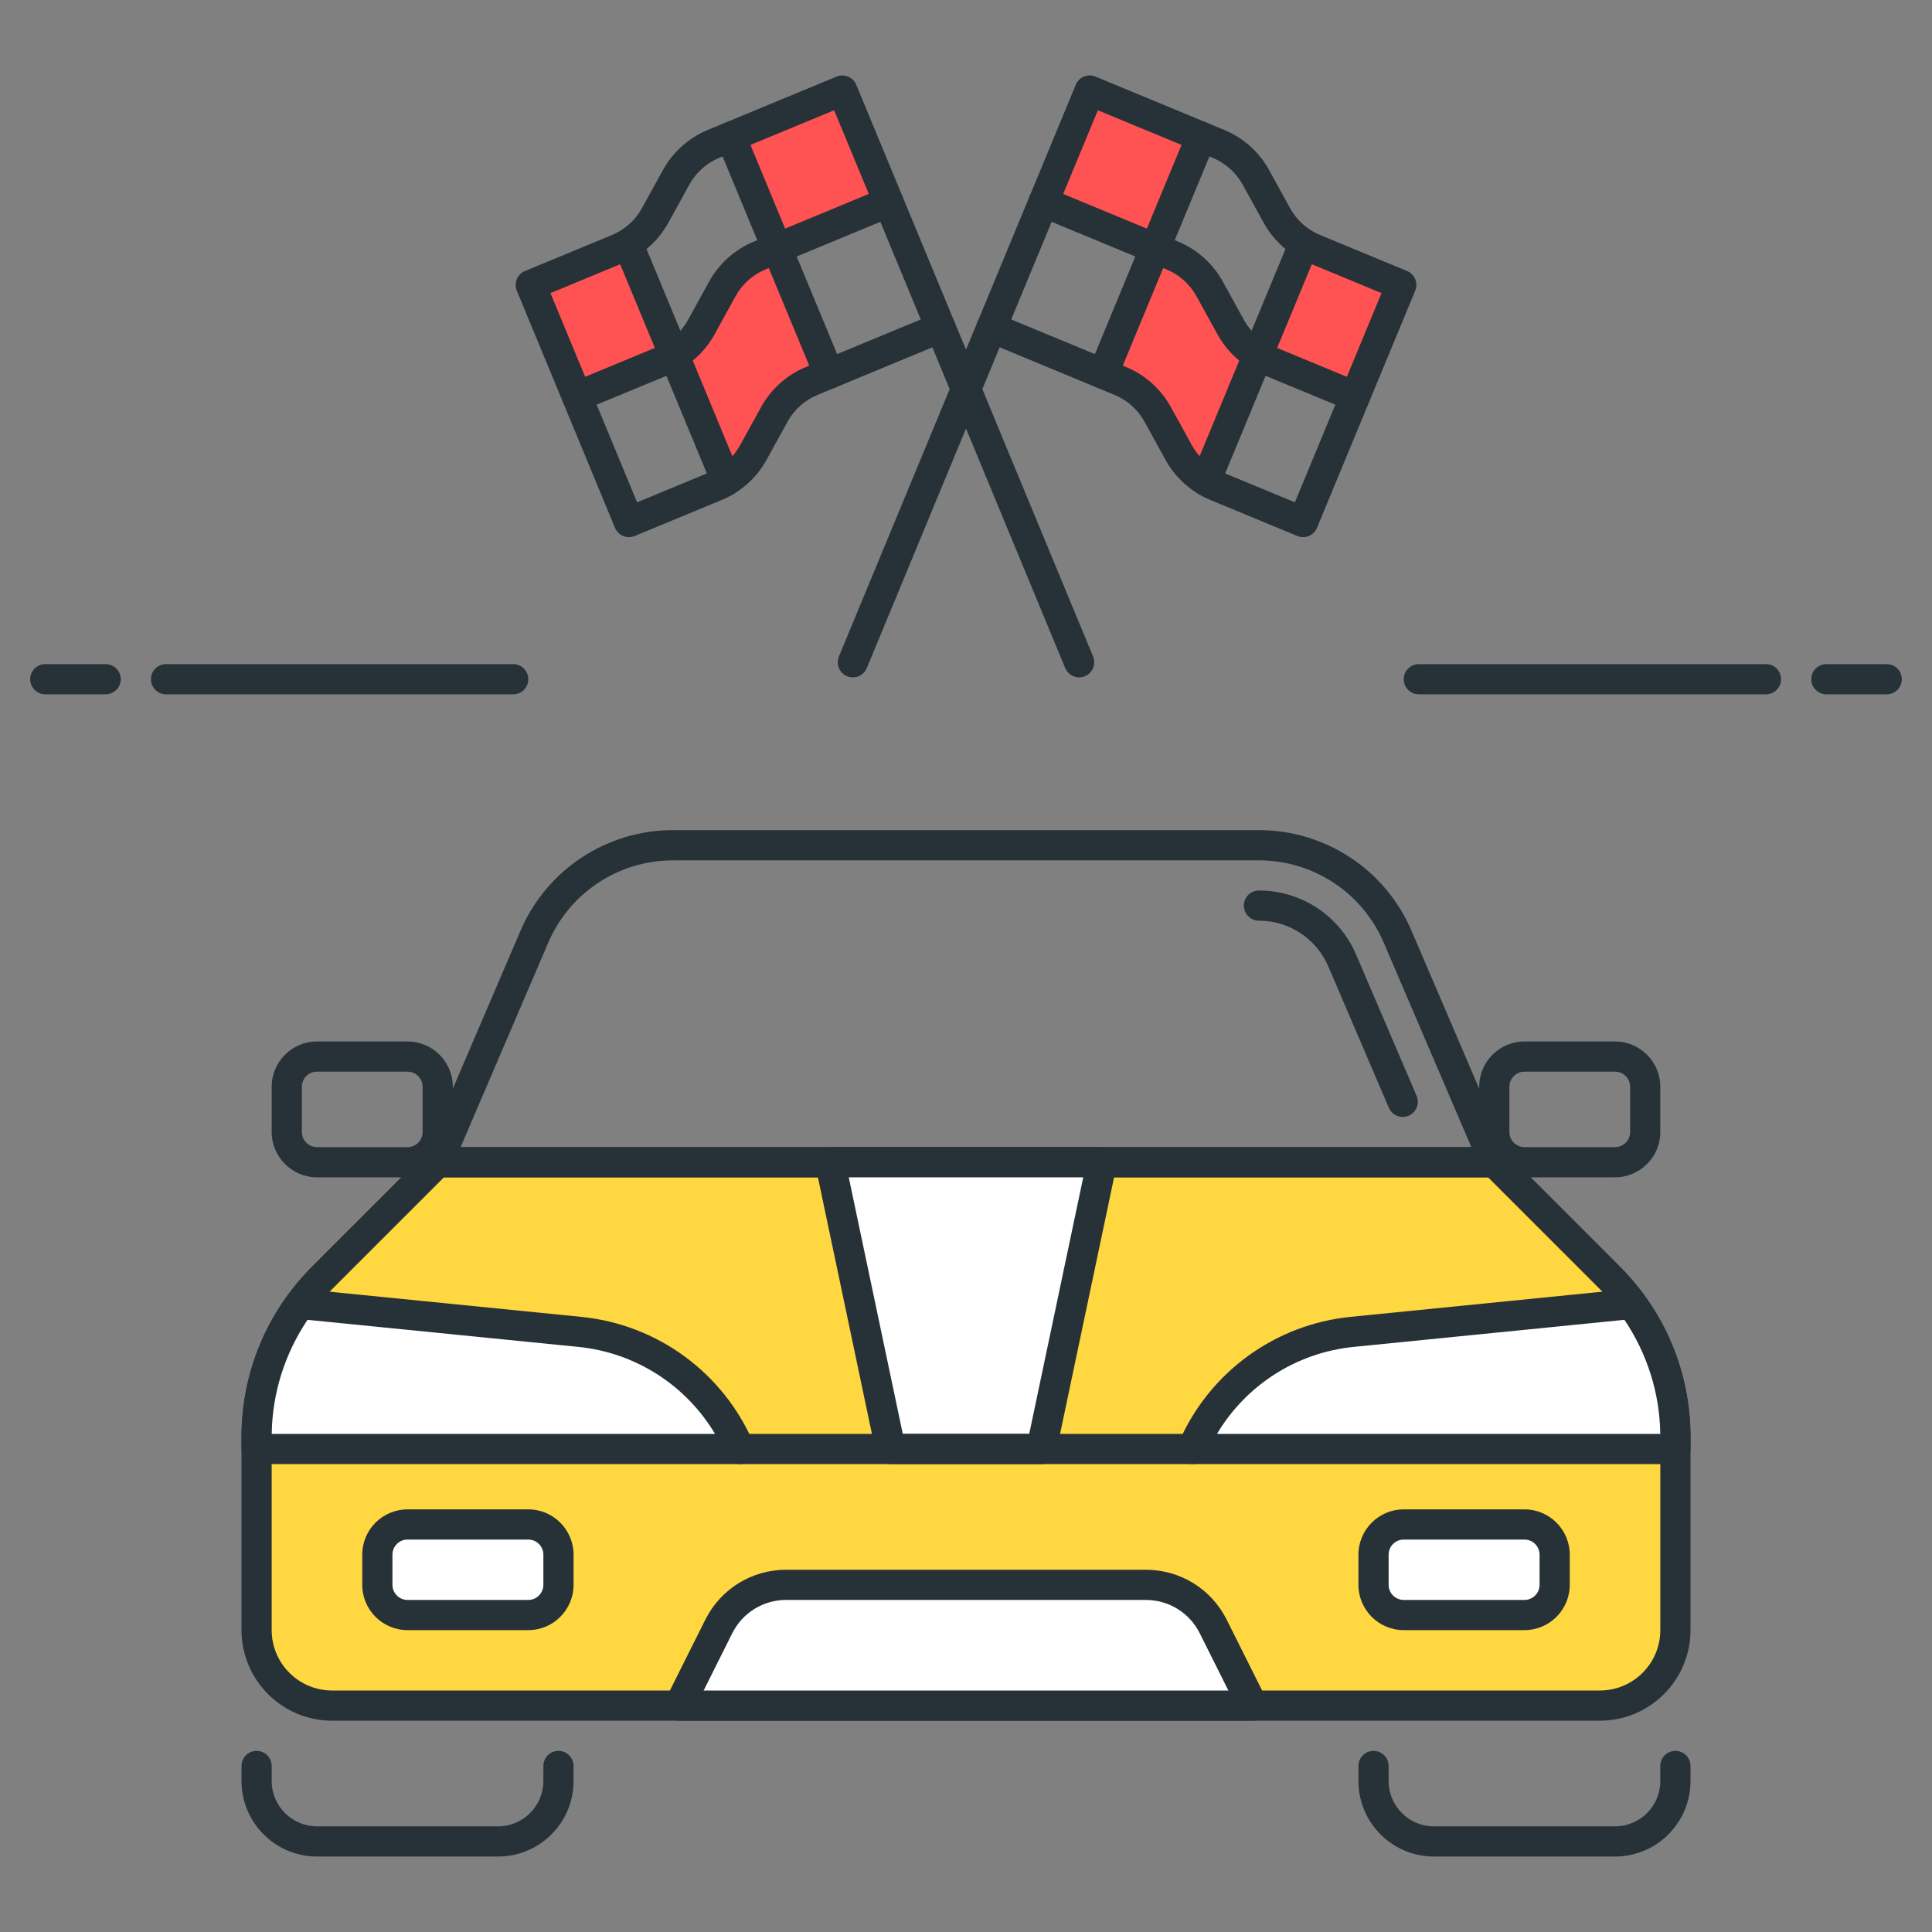 <?xml version="1.0" encoding="utf-8"?>
<!-- Generator: Adobe Illustrator 22.0.0, SVG Export Plug-In . SVG Version: 6.00 Build 0)  -->
<svg version="1.1" id="Layer_1" xmlns="http://www.w3.org/2000/svg" xmlns:xlink="http://www.w3.org/1999/xlink" x="0px" y="0px"
	 viewBox="0 0 64 64" style="enable-background:new 0 0 64 64;" xml:space="preserve">
<rect x="0" y="0" width="64" height="64" fill="#808080" stroke="none"/>
<style type="text/css">
	.st0{fill:#263238;}
	.st1{fill:#FFD740;}
	.st2{fill:#40C4FF;}
	.st3{fill:#FF5252;}
	.st4{fill:#4FC3F7;}
	.st5{fill:#FFFFFF;}
	.st6{fill:#4DB6AC;}
	.st7{fill:#FFCA28;}
	.st8{fill:#37474F;}
</style>
<g>
	<g>
		<g>
			<path class="st0" d="M16.5,61.5h-6C9.122,61.5,8,60.379,8,59v-0.5C8,58.224,8.224,58,8.5,58S9,58.224,9,58.5V59
				c0,0.827,0.673,1.5,1.5,1.5h6c0.827,0,1.5-0.673,1.5-1.5v-0.5c0-0.276,0.224-0.5,0.5-0.5s0.5,0.224,0.5,0.5V59
				C19,60.379,17.878,61.5,16.5,61.5z"/>
		</g>
	</g>
	<g>
		<g>
			<path class="st0" d="M53.5,61.5h-6c-1.378,0-2.5-1.121-2.5-2.5v-0.5c0-0.276,0.224-0.5,0.5-0.5s0.5,0.224,0.5,0.5V59
				c0,0.827,0.673,1.5,1.5,1.5h6c0.827,0,1.5-0.673,1.5-1.5v-0.5c0-0.276,0.224-0.5,0.5-0.5s0.5,0.224,0.5,0.5V59
				C56,60.379,54.878,61.5,53.5,61.5z"/>
		</g>
	</g>
	<g>
		<g>
			<path class="st1" d="M55.5,47.606V54c0,1.381-1.119,2.5-2.5,2.5H11c-1.381,0-2.5-1.119-2.5-2.5v-6.393
				c0-1.989,0.79-3.897,2.197-5.303L14.5,38.5h35l3.803,3.803C54.71,43.71,55.5,45.617,55.5,47.606z"/>
		</g>
		<g>
			<path class="st0" d="M53,57H11c-1.654,0-3-1.346-3-3v-6.394c0-2.137,0.832-4.146,2.343-5.657l3.803-3.803
				C14.24,38.053,14.367,38,14.5,38h35c0.133,0,0.26,0.053,0.354,0.146l3.803,3.803C55.168,43.461,56,45.47,56,47.606V54
				C56,55.654,54.654,57,53,57z M14.707,39l-3.657,3.656C9.728,43.979,9,45.737,9,47.606V54c0,1.103,0.897,2,2,2h42
				c1.103,0,2-0.897,2-2v-6.394c0-1.869-0.728-3.628-2.05-4.95L49.293,39H14.707z"/>
		</g>
	</g>
	<g>
		<g>
			<path class="st0" d="M49.5,39h-35c-0.168,0-0.325-0.084-0.417-0.225c-0.092-0.141-0.108-0.317-0.042-0.473l3.201-7.47
				c0.868-2.024,2.852-3.333,5.055-3.333h19.406c2.203,0,4.188,1.309,5.055,3.333l3.201,7.47c0.066,0.155,0.05,0.332-0.042,0.473
				C49.825,38.916,49.668,39,49.5,39z M15.258,38h33.483l-2.902-6.772c-0.71-1.657-2.333-2.728-4.136-2.728H22.297
				c-1.803,0-3.426,1.07-4.136,2.728L15.258,38z"/>
		</g>
	</g>
	<g>
		<g>
			<path class="st0" d="M46.467,37c-0.194,0-0.378-0.113-0.459-0.303l-2.006-4.683c-0.395-0.92-1.297-1.515-2.298-1.515
				c-0.276,0-0.5-0.224-0.5-0.5s0.224-0.5,0.5-0.5c1.402,0,2.665,0.832,3.217,2.12l2.006,4.683c0.109,0.254-0.009,0.548-0.263,0.657
				C46.6,36.987,46.533,37,46.467,37z"/>
		</g>
	</g>
	<g>
		<g>
			<path class="st5" d="M24.5,48L24.5,48c-0.925-2.159-2.951-3.645-5.289-3.879l-9.265-0.927C9.017,44.469,8.5,46.009,8.5,47.606V48
				H24.5z"/>
		</g>
		<g>
			<path class="st0" d="M24.5,48.5h-16C8.224,48.5,8,48.276,8,48v-0.394c0-1.694,0.533-3.321,1.542-4.706
				c0.105-0.144,0.282-0.221,0.454-0.203l9.265,0.927c2.518,0.251,4.702,1.853,5.699,4.179c0.066,0.155,0.05,0.332-0.042,0.473
				C24.825,48.416,24.668,48.5,24.5,48.5z M9.001,47.5h14.685c-0.958-1.61-2.63-2.692-4.525-2.882l-8.974-0.897
				C9.43,44.852,9.021,46.15,9.001,47.5z"/>
		</g>
	</g>
	<g>
		<g>
			<path class="st5" d="M39.5,48h16v-0.393c0-1.597-0.517-3.137-1.446-4.412l-9.265,0.927C42.451,44.355,40.425,45.84,39.5,48
				L39.5,48z"/>
		</g>
		<g>
			<path class="st0" d="M55.5,48.5h-16c-0.168,0-0.325-0.084-0.417-0.225c-0.092-0.141-0.108-0.317-0.042-0.473
				c0.997-2.326,3.181-3.928,5.699-4.179l9.265-0.927c0.18-0.017,0.35,0.06,0.454,0.203C55.467,44.285,56,45.912,56,47.606V48
				C56,48.276,55.776,48.5,55.5,48.5z M40.314,47.5h14.685c-0.02-1.35-0.429-2.648-1.187-3.779l-8.974,0.897
				C42.944,44.808,41.271,45.89,40.314,47.5z"/>
		</g>
	</g>
	<g>
		<g>
			<polygon class="st5" points="34.5,48 29.5,48 27.5,38.5 36.5,38.5 			"/>
		</g>
		<g>
			<path class="st0" d="M34.5,48.5h-5c-0.236,0-0.44-0.166-0.489-0.397l-2-9.5c-0.031-0.147,0.006-0.301,0.101-0.418
				C27.207,38.068,27.349,38,27.5,38h9c0.151,0,0.293,0.068,0.388,0.185c0.095,0.117,0.132,0.271,0.101,0.418l-2,9.5
				C34.94,48.334,34.736,48.5,34.5,48.5z M29.906,47.5h4.188l1.79-8.5h-7.768L29.906,47.5z"/>
		</g>
	</g>
	<g>
		<g>
			<path class="st5" d="M17.5,53.5h-4c-0.552,0-1-0.448-1-1v-1c0-0.552,0.448-1,1-1h4c0.552,0,1,0.448,1,1v1
				C18.5,53.052,18.052,53.5,17.5,53.5z"/>
		</g>
		<g>
			<path class="st0" d="M17.5,54h-4c-0.827,0-1.5-0.673-1.5-1.5v-1c0-0.827,0.673-1.5,1.5-1.5h4c0.827,0,1.5,0.673,1.5,1.5v1
				C19,53.327,18.327,54,17.5,54z M13.5,51c-0.276,0-0.5,0.225-0.5,0.5v1c0,0.275,0.224,0.5,0.5,0.5h4c0.276,0,0.5-0.225,0.5-0.5v-1
				c0-0.275-0.224-0.5-0.5-0.5H13.5z"/>
		</g>
	</g>
	<g>
		<g>
			<path class="st5" d="M50.5,53.5h-4c-0.552,0-1-0.448-1-1v-1c0-0.552,0.448-1,1-1h4c0.552,0,1,0.448,1,1v1
				C51.5,53.052,51.052,53.5,50.5,53.5z"/>
		</g>
		<g>
			<path class="st0" d="M50.5,54h-4c-0.827,0-1.5-0.673-1.5-1.5v-1c0-0.827,0.673-1.5,1.5-1.5h4c0.827,0,1.5,0.673,1.5,1.5v1
				C52,53.327,51.327,54,50.5,54z M46.5,51c-0.276,0-0.5,0.225-0.5,0.5v1c0,0.275,0.224,0.5,0.5,0.5h4c0.276,0,0.5-0.225,0.5-0.5v-1
				c0-0.275-0.224-0.5-0.5-0.5H46.5z"/>
		</g>
	</g>
	<g>
		<g>
			<path class="st3" d="M23.929,9.568l-0.698,1.268c-0.213,0.386-0.522,0.707-0.896,0.933l1.721,4.154
				c0.373-0.226,0.685-0.544,0.897-0.93l0.698-1.268c0.274-0.497,0.709-0.887,1.233-1.104l0.576-0.238l-1.722-4.157l-0.576,0.238
				C24.638,8.682,24.203,9.071,23.929,9.568z"/>
		</g>
	</g>
	<g>
		<g>
			
				<rect x="18.208" y="8.619" transform="matrix(0.924 -0.383 0.383 0.924 -2.539 8.445)" class="st3" width="3.5" height="3.97"/>
		</g>
	</g>
	<g>
		<g>
			<rect x="24.82" y="3.613" transform="matrix(0.924 -0.383 0.383 0.924 -0.106 10.691)" class="st3" width="4" height="4"/>
		</g>
	</g>
	<g>
		<g>
			<path class="st0" d="M20.834,17.793c-0.065,0-0.13-0.013-0.191-0.038c-0.123-0.051-0.22-0.148-0.271-0.271L17.12,9.631
				c-0.105-0.255,0.016-0.548,0.271-0.653l2.885-1.195c0.418-0.173,0.769-0.486,0.987-0.883l0.698-1.268
				c0.327-0.594,0.852-1.064,1.479-1.325l4.272-1.769c0.255-0.105,0.548,0.016,0.653,0.271l3.252,7.853
				c0.105,0.255-0.016,0.548-0.271,0.653l-4.271,1.77c-0.418,0.173-0.768,0.486-0.986,0.883l-0.699,1.269
				c-0.326,0.593-0.852,1.063-1.479,1.324l-2.886,1.195C20.964,17.78,20.899,17.793,20.834,17.793z M18.235,9.71l2.87,6.93
				l2.423-1.004c0.418-0.174,0.769-0.487,0.986-0.883l0.699-1.269c0.327-0.595,0.853-1.065,1.48-1.324l3.809-1.578l-2.87-6.929
				l-3.81,1.577c-0.418,0.174-0.769,0.487-0.986,0.884l-0.698,1.268c-0.328,0.595-0.854,1.065-1.48,1.324L18.235,9.71z"/>
		</g>
	</g>
	<g>
		<g>
			<path class="st0" d="M35.748,22.439c-0.196,0-0.382-0.116-0.462-0.309l-4.592-11.087c-0.105-0.255,0.016-0.548,0.271-0.653
				c0.254-0.106,0.548,0.016,0.653,0.271l4.592,11.087c0.105,0.255-0.016,0.548-0.271,0.653
				C35.876,22.428,35.812,22.439,35.748,22.439z"/>
		</g>
	</g>
	<g>
		<g>
			<path class="st0" d="M19.112,13.635c-0.196,0-0.382-0.116-0.462-0.309c-0.105-0.255,0.016-0.548,0.271-0.653l2.885-1.194
				c0.418-0.174,0.769-0.487,0.987-0.884l0.698-1.268c0.328-0.595,0.854-1.065,1.48-1.324l4.271-1.77
				c0.255-0.107,0.548,0.016,0.653,0.271s-0.016,0.548-0.271,0.653l-4.271,1.77C24.936,9.1,24.586,9.413,24.367,9.81l-0.698,1.268
				c-0.327,0.594-0.852,1.064-1.479,1.325l-2.886,1.194C19.241,13.623,19.176,13.635,19.112,13.635z"/>
		</g>
	</g>
	<g>
		<g>
			<path class="st0" d="M24.057,16.426c-0.196,0-0.382-0.116-0.462-0.309l-3.242-7.825c-0.105-0.255,0.016-0.548,0.271-0.653
				c0.254-0.106,0.548,0.016,0.653,0.271l3.242,7.825c0.105,0.255-0.016,0.548-0.271,0.653
				C24.186,16.414,24.121,16.426,24.057,16.426z"/>
		</g>
	</g>
	<g>
		<g>
			<path class="st0" d="M27.46,12.884c-0.196,0-0.382-0.116-0.462-0.309l-3.253-7.854c-0.105-0.255,0.016-0.548,0.271-0.653
				c0.254-0.107,0.548,0.016,0.653,0.271l3.253,7.854c0.105,0.255-0.016,0.548-0.271,0.653
				C27.589,12.872,27.524,12.884,27.46,12.884z"/>
		</g>
	</g>
	<g>
		<g>
			<path class="st3" d="M40.071,9.568l0.698,1.268c0.213,0.386,0.522,0.707,0.896,0.933l-1.721,4.154
				c-0.373-0.226-0.685-0.544-0.897-0.93l-0.698-1.268c-0.274-0.497-0.709-0.887-1.233-1.104l-0.576-0.238l1.722-4.157l0.576,0.238
				C39.362,8.682,39.797,9.071,40.071,9.568z"/>
		</g>
	</g>
	<g>
		<g>
			
				<rect x="42.292" y="8.619" transform="matrix(-0.924 -0.383 0.383 -0.924 80.674 37.255)" class="st3" width="3.5" height="3.97"/>
		</g>
	</g>
	<g>
		<g>
			<rect x="35.18" y="3.613" transform="matrix(0.383 -0.924 0.924 0.383 17.766 37.815)" class="st3" width="4" height="4"/>
		</g>
	</g>
	<g>
		<g>
			<path class="st0" d="M43.166,17.793c-0.065,0-0.13-0.013-0.191-0.038l-2.885-1.195c-0.628-0.261-1.153-0.731-1.479-1.324
				l-0.699-1.269c-0.218-0.396-0.568-0.71-0.986-0.883l-4.271-1.77c-0.255-0.105-0.376-0.398-0.271-0.653l3.252-7.853
				c0.105-0.255,0.399-0.377,0.653-0.271l4.271,1.769c0.627,0.261,1.153,0.731,1.479,1.325l0.698,1.268
				c0.218,0.396,0.569,0.71,0.986,0.883l2.886,1.195c0.255,0.105,0.376,0.398,0.271,0.653l-3.253,7.854
				c-0.051,0.122-0.148,0.22-0.271,0.271C43.295,17.78,43.23,17.793,43.166,17.793z M33.498,10.582l3.809,1.578
				c0.627,0.259,1.152,0.729,1.479,1.324l0.699,1.269c0.218,0.396,0.568,0.709,0.987,0.883l2.423,1.004l2.87-6.93l-2.423-1.004
				c-0.626-0.259-1.152-0.729-1.48-1.324l-0.698-1.268c-0.218-0.396-0.568-0.71-0.987-0.884l-3.809-1.577L33.498,10.582z"/>
		</g>
	</g>
	<g>
		<g>
			<path class="st0" d="M28.252,22.439c-0.064,0-0.129-0.012-0.191-0.038c-0.255-0.105-0.376-0.398-0.271-0.653l4.592-11.087
				c0.106-0.255,0.4-0.377,0.653-0.271c0.255,0.105,0.376,0.398,0.271,0.653l-4.592,11.087
				C28.635,22.323,28.448,22.439,28.252,22.439z"/>
		</g>
	</g>
	<g>
		<g>
			<path class="st0" d="M44.888,13.635c-0.064,0-0.129-0.012-0.191-0.038l-2.885-1.194c-0.628-0.261-1.153-0.731-1.48-1.325
				L39.633,9.81c-0.219-0.396-0.569-0.71-0.986-0.883l-4.272-1.77c-0.255-0.105-0.376-0.398-0.271-0.653s0.399-0.378,0.653-0.271
				l4.271,1.77c0.626,0.259,1.151,0.729,1.479,1.324l0.698,1.268c0.218,0.396,0.568,0.71,0.987,0.884l2.885,1.194
				c0.255,0.105,0.376,0.398,0.271,0.653C45.27,13.519,45.084,13.635,44.888,13.635z"/>
		</g>
	</g>
	<g>
		<g>
			<path class="st0" d="M39.943,16.426c-0.064,0-0.129-0.012-0.191-0.038c-0.255-0.105-0.376-0.398-0.271-0.653l3.242-7.825
				c0.105-0.256,0.4-0.377,0.653-0.271c0.255,0.105,0.376,0.398,0.271,0.653l-3.242,7.825C40.326,16.31,40.139,16.426,39.943,16.426
				z"/>
		</g>
	</g>
	<g>
		<g>
			<path class="st0" d="M36.54,12.884c-0.064,0-0.129-0.012-0.191-0.038c-0.255-0.105-0.376-0.398-0.271-0.653l3.253-7.854
				c0.106-0.255,0.4-0.378,0.653-0.271c0.255,0.105,0.376,0.398,0.271,0.653l-3.253,7.854C36.922,12.768,36.736,12.884,36.54,12.884
				z"/>
		</g>
	</g>
	<g>
		<g>
			<path class="st0" d="M13.5,39h-3C9.673,39,9,38.327,9,37.5V36c0-0.827,0.673-1.5,1.5-1.5h3c0.827,0,1.5,0.673,1.5,1.5v1.5
				C15,38.327,14.327,39,13.5,39z M10.5,35.5c-0.276,0-0.5,0.225-0.5,0.5v1.5c0,0.275,0.224,0.5,0.5,0.5h3
				c0.276,0,0.5-0.225,0.5-0.5V36c0-0.275-0.224-0.5-0.5-0.5H10.5z"/>
		</g>
	</g>
	<g>
		<g>
			<path class="st0" d="M53.5,39h-3c-0.827,0-1.5-0.673-1.5-1.5V36c0-0.827,0.673-1.5,1.5-1.5h3c0.827,0,1.5,0.673,1.5,1.5v1.5
				C55,38.327,54.327,39,53.5,39z M50.5,35.5c-0.276,0-0.5,0.225-0.5,0.5v1.5c0,0.275,0.224,0.5,0.5,0.5h3
				c0.276,0,0.5-0.225,0.5-0.5V36c0-0.275-0.224-0.5-0.5-0.5H50.5z"/>
		</g>
	</g>
	<g>
		<g>
			<path class="st0" d="M58.5,23H47c-0.276,0-0.5-0.224-0.5-0.5S46.724,22,47,22h11.5c0.276,0,0.5,0.224,0.5,0.5S58.776,23,58.5,23z
				"/>
		</g>
	</g>
	<g>
		<g>
			<path class="st0" d="M62.5,23h-2c-0.276,0-0.5-0.224-0.5-0.5s0.224-0.5,0.5-0.5h2c0.276,0,0.5,0.224,0.5,0.5S62.776,23,62.5,23z"
				/>
		</g>
	</g>
	<g>
		<g>
			<path class="st0" d="M3.5,23h-2C1.224,23,1,22.776,1,22.5S1.224,22,1.5,22h2C3.776,22,4,22.224,4,22.5S3.776,23,3.5,23z"/>
		</g>
	</g>
	<g>
		<g>
			<path class="st0" d="M17,23H5.5C5.224,23,5,22.776,5,22.5S5.224,22,5.5,22H17c0.276,0,0.5,0.224,0.5,0.5S17.276,23,17,23z"/>
		</g>
	</g>
	<g>
		<g>
			<path class="st0" d="M39.5,48.5h-15c-0.276,0-0.5-0.224-0.5-0.5s0.224-0.5,0.5-0.5h15c0.276,0,0.5,0.224,0.5,0.5
				S39.776,48.5,39.5,48.5z"/>
		</g>
	</g>
	<g>
		<g>
			<path class="st5" d="M37.955,52.5h-11.91c-0.947,0-1.813,0.535-2.236,1.382L22.5,56.5h19l-1.309-2.618
				C39.767,53.035,38.902,52.5,37.955,52.5z"/>
		</g>
		<g>
			<path class="st0" d="M41.5,57h-19c-0.173,0-0.334-0.09-0.425-0.237s-0.1-0.331-0.022-0.486l1.309-2.618
				C23.873,52.636,24.901,52,26.045,52h11.91c1.144,0,2.172,0.636,2.683,1.658l1.309,2.618c0.078,0.155,0.069,0.339-0.022,0.486
				S41.673,57,41.5,57z M23.309,56h17.382l-0.947-1.895C39.403,53.424,38.717,53,37.955,53h-11.91c-0.762,0-1.448,0.424-1.789,1.105
				L23.309,56z"/>
		</g>
	</g>
</g>
</svg>
